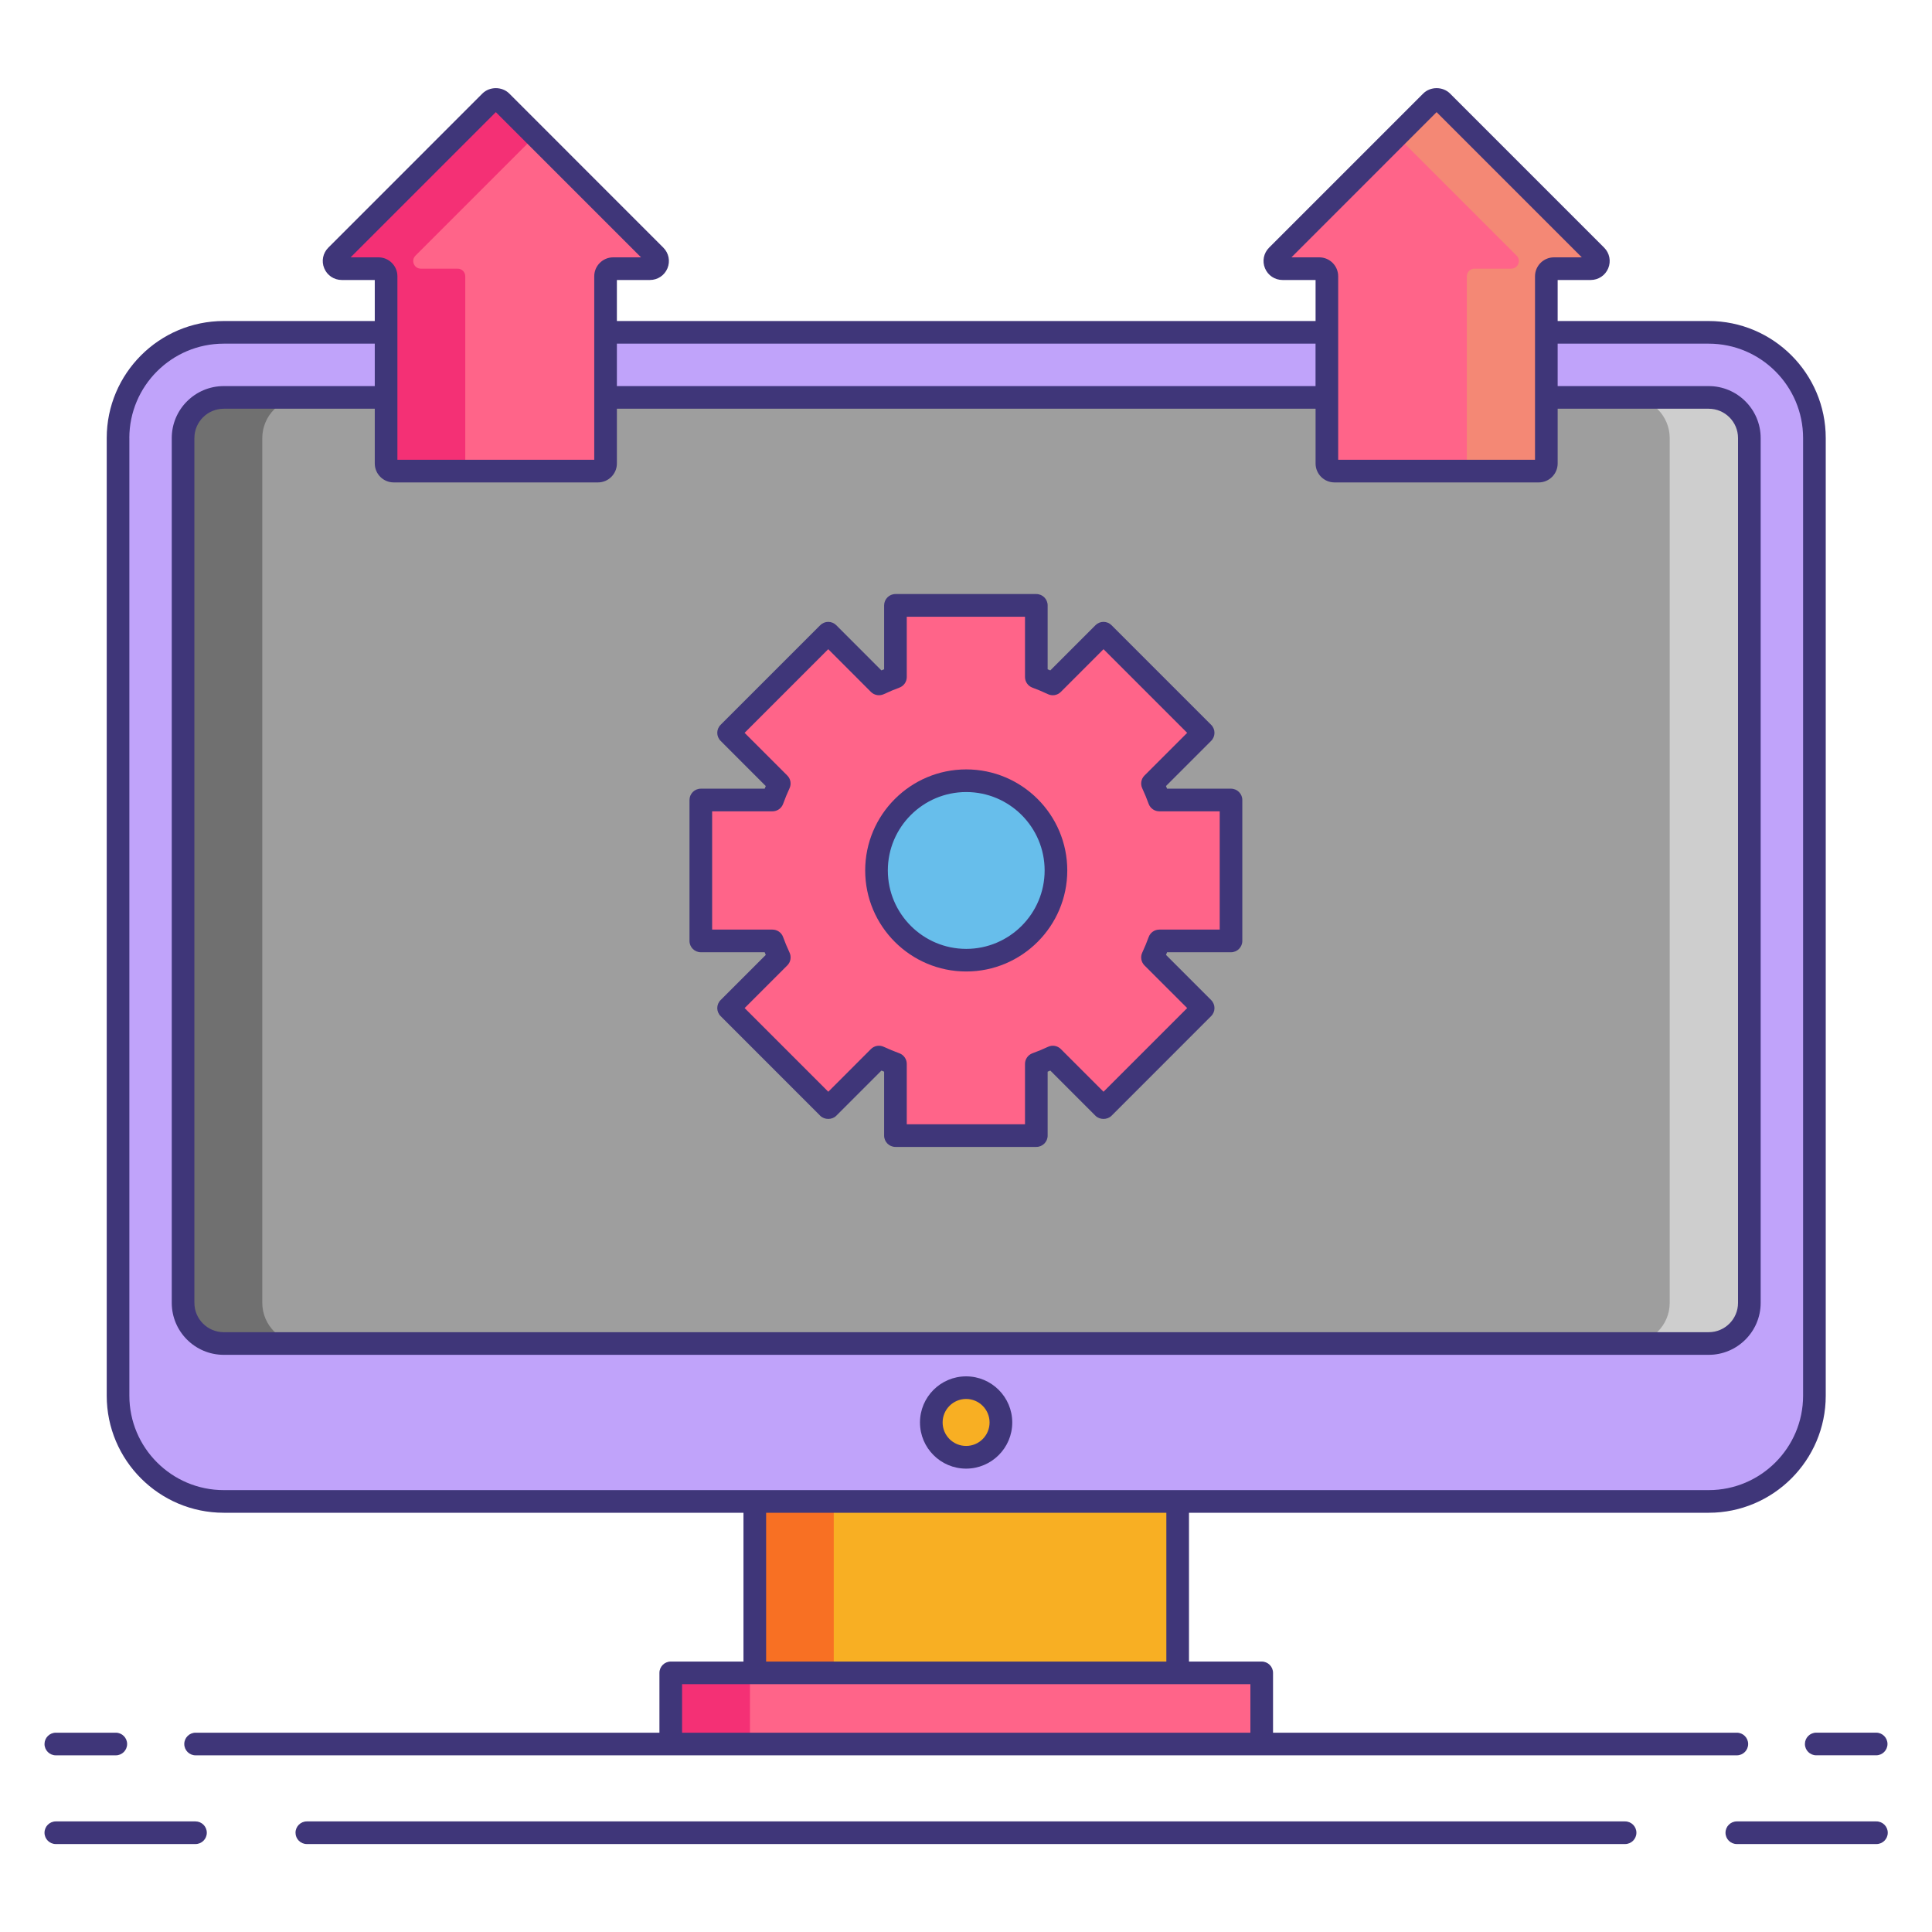 <svg width="50" height="50" viewBox="0 0 50 50" fill="none" xmlns="http://www.w3.org/2000/svg">
<path d="M5.791 38.857C4.282 38.857 3.055 37.629 3.055 36.121V11.337C3.055 9.829 4.282 8.601 5.791 8.601H44.221C45.73 8.601 46.957 9.829 46.957 11.337V36.121C46.957 37.629 45.73 38.857 44.221 38.857H5.791Z" fill="#C0A3FA"/>
<path d="M45.269 33.718C45.269 34.297 44.795 34.77 44.217 34.77H5.787C5.208 34.77 4.734 34.297 4.734 33.718V11.337C4.734 10.758 5.208 10.285 5.787 10.285H44.217C44.795 10.285 45.269 10.758 45.269 11.337V33.718Z" fill="#9E9E9E"/>
<path d="M6.788 33.718V11.337C6.788 10.758 7.262 10.285 7.84 10.285H5.787C5.208 10.285 4.734 10.758 4.734 11.337V33.718C4.734 34.297 5.208 34.77 5.787 34.77H7.84C7.262 34.77 6.788 34.297 6.788 33.718Z" fill="#707070"/>
<path d="M43.212 33.718V11.338C43.212 10.759 42.739 10.285 42.16 10.285H44.214C44.793 10.285 45.266 10.759 45.266 11.338V33.718C45.266 34.297 44.793 34.771 44.214 34.771H42.16C42.739 34.771 43.212 34.297 43.212 33.718Z" fill="#CECECE"/>
<path d="M17.355 43.294H32.649V45.135H17.355V43.294Z" fill="#FF6489"/>
<path d="M17.355 43.294H19.409V45.135H17.355V43.294Z" fill="#F43075"/>
<path d="M19.523 38.857H30.468V43.294H19.523V38.857Z" fill="#F8AF23"/>
<path d="M19.523 38.857H21.577V43.294H19.523V38.857Z" fill="#F87023"/>
<path d="M25.003 37.715C25.5 37.715 25.904 37.311 25.904 36.814C25.904 36.316 25.5 35.913 25.003 35.913C24.505 35.913 24.102 36.316 24.102 36.814C24.102 37.311 24.505 37.715 25.003 37.715Z" fill="#F8AF23"/>
<path d="M19.991 24.351C20.044 24.497 20.103 24.638 20.168 24.777L18.856 26.089L21.436 28.669L22.747 27.357C22.887 27.422 23.029 27.481 23.174 27.534V29.389H26.82V27.534C26.965 27.481 27.107 27.422 27.247 27.357L28.559 28.669L31.138 26.089L29.826 24.777C29.891 24.638 29.95 24.497 30.003 24.351H31.859V20.704H30.003C29.95 20.559 29.891 20.417 29.826 20.278L31.138 18.966L28.559 16.387L27.247 17.7C27.107 17.635 26.965 17.574 26.82 17.522V15.668H23.174V17.522C23.029 17.574 22.887 17.635 22.747 17.7L21.436 16.387L18.856 18.966L20.168 20.278C20.103 20.417 20.044 20.559 19.991 20.704H18.137V24.351H19.991V24.351Z" fill="#FF6489"/>
<path d="M24.998 24.85C26.28 24.85 27.32 23.81 27.32 22.528C27.32 21.245 26.28 20.206 24.998 20.206C23.715 20.206 22.676 21.245 22.676 22.528C22.676 23.81 23.715 24.85 24.998 24.85Z" fill="#67BEEB"/>
<path d="M40.014 7.15V11.995C40.014 12.104 39.926 12.192 39.817 12.192H34.532C34.423 12.192 34.335 12.104 34.335 11.995V7.15C34.335 7.041 34.246 6.953 34.137 6.953H33.186C33.01 6.953 32.922 6.74 33.047 6.616L37.035 2.627C37.112 2.55 37.237 2.55 37.314 2.627L41.303 6.616C41.427 6.74 41.339 6.953 41.163 6.953H40.212C40.103 6.953 40.014 7.041 40.014 7.15Z" fill="#FF6489"/>
<path d="M41.303 6.616L37.315 2.627C37.238 2.55 37.113 2.55 37.036 2.627L36.148 3.514L39.25 6.616C39.374 6.74 39.286 6.953 39.11 6.953H38.159C38.05 6.953 37.962 7.041 37.962 7.15V11.995C37.962 12.104 37.873 12.192 37.764 12.192H39.818C39.927 12.192 40.015 12.104 40.015 11.995V7.15C40.015 7.041 40.104 6.953 40.213 6.953H41.164C41.34 6.953 41.428 6.74 41.303 6.616Z" fill="#F48875"/>
<path d="M9.987 7.15V11.995C9.987 12.104 10.075 12.192 10.184 12.192H15.47C15.579 12.192 15.667 12.104 15.667 11.995V7.15C15.667 7.041 15.755 6.953 15.864 6.953H16.815C16.991 6.953 17.079 6.74 16.955 6.616L12.967 2.627C12.889 2.55 12.765 2.55 12.688 2.627L8.699 6.616C8.575 6.74 8.662 6.953 8.838 6.953H9.79C9.899 6.953 9.987 7.041 9.987 7.15Z" fill="#FF6489"/>
<path d="M12.041 11.995V7.15C12.041 7.041 11.953 6.953 11.844 6.953H10.892C10.716 6.953 10.628 6.74 10.753 6.616L13.854 3.514L12.967 2.627C12.89 2.55 12.765 2.55 12.688 2.627L8.699 6.616C8.575 6.74 8.662 6.953 8.838 6.953H9.79C9.899 6.953 9.987 7.041 9.987 7.15V11.995C9.987 12.104 10.075 12.192 10.184 12.192H12.238C12.129 12.192 12.041 12.104 12.041 11.995Z" fill="#F43075"/>
<path d="M5.791 39.15H19.241V43.001H17.359C17.197 43.001 17.066 43.132 17.066 43.294V44.842H5.062C4.9 44.842 4.769 44.973 4.769 45.135C4.769 45.297 4.9 45.428 5.062 45.428H17.359H32.653H44.949C45.111 45.428 45.242 45.297 45.242 45.135C45.242 44.973 45.111 44.842 44.949 44.842H32.946V43.294C32.946 43.132 32.815 43.001 32.653 43.001H30.771V39.15H44.221C45.891 39.15 47.25 37.791 47.25 36.121V11.337C47.25 9.667 45.891 8.308 44.221 8.308H40.312V7.246H41.168C41.367 7.246 41.545 7.127 41.621 6.943C41.697 6.759 41.656 6.55 41.515 6.409L37.526 2.42C37.341 2.235 37.018 2.235 36.833 2.42L32.844 6.409C32.703 6.55 32.661 6.759 32.738 6.943C32.814 7.127 32.992 7.246 33.191 7.246H34.047V8.308H15.965V7.246H16.821C17.02 7.246 17.198 7.127 17.274 6.943C17.35 6.759 17.308 6.55 17.167 6.409L13.179 2.42C12.994 2.235 12.671 2.235 12.485 2.42L8.497 6.409C8.356 6.55 8.314 6.759 8.391 6.943C8.467 7.127 8.645 7.246 8.844 7.246H9.699V8.308H5.791C4.121 8.308 2.762 9.667 2.762 11.337V36.121C2.762 37.791 4.12 39.15 5.791 39.15ZM32.36 44.842H17.652V43.587H19.533H30.478H32.36V44.842H32.36ZM30.185 43.001H19.827V39.15H30.185V43.001ZM10.19 12.485H15.475C15.745 12.485 15.965 12.265 15.965 11.995V10.578H34.047V11.995C34.047 12.265 34.266 12.485 34.537 12.485H39.822C40.092 12.485 40.312 12.265 40.312 11.995V10.578H44.221C44.64 10.578 44.98 10.918 44.98 11.337V33.718C44.98 34.137 44.64 34.477 44.221 34.477H5.791C5.372 34.477 5.031 34.137 5.031 33.718V11.337C5.031 10.918 5.372 10.578 5.791 10.578H9.699V11.995C9.699 12.265 9.919 12.485 10.19 12.485ZM33.422 6.66L37.179 2.902L40.937 6.66H40.217C39.946 6.66 39.726 6.88 39.726 7.15V11.899H34.632V7.15C34.632 6.88 34.413 6.66 34.142 6.66H33.422V6.66ZM34.046 8.894V9.992H15.965V8.894H34.046ZM9.074 6.66L12.832 2.902L16.59 6.66H15.87C15.599 6.66 15.379 6.88 15.379 7.15V11.899H10.285V7.15C10.285 6.88 10.065 6.66 9.795 6.66H9.074V6.66ZM3.347 11.337C3.347 9.99 4.443 8.894 5.79 8.894H9.699V9.992H5.791C5.049 9.992 4.445 10.595 4.445 11.337V33.718C4.445 34.46 5.049 35.063 5.791 35.063H44.221C44.962 35.063 45.566 34.46 45.566 33.718V11.337C45.566 10.595 44.962 9.992 44.221 9.992H40.312V8.894H44.221C45.568 8.894 46.664 9.99 46.664 11.337V36.121C46.664 37.468 45.568 38.564 44.221 38.564H30.478H19.533H5.791C4.444 38.564 3.348 37.468 3.348 36.121V11.337H3.347Z" fill="#3F3679"/>
<path d="M25.003 38.008C25.661 38.008 26.197 37.472 26.197 36.814C26.197 36.155 25.661 35.62 25.003 35.62C24.344 35.62 23.809 36.155 23.809 36.814C23.809 37.472 24.344 38.008 25.003 38.008ZM25.003 36.205C25.338 36.205 25.61 36.478 25.61 36.813C25.61 37.149 25.338 37.421 25.003 37.421C24.667 37.421 24.395 37.149 24.395 36.813C24.395 36.478 24.667 36.205 25.003 36.205Z" fill="#3F3679"/>
<path d="M18.137 24.644H19.79C19.799 24.667 19.808 24.69 19.818 24.713L18.649 25.882C18.534 25.997 18.534 26.182 18.649 26.296L21.228 28.876C21.338 28.985 21.533 28.985 21.642 28.876L22.812 27.706C22.835 27.716 22.858 27.726 22.881 27.735V29.389C22.881 29.551 23.012 29.682 23.174 29.682H26.82C26.982 29.682 27.113 29.551 27.113 29.389V27.735C27.136 27.725 27.159 27.716 27.182 27.706L28.351 28.876C28.461 28.985 28.656 28.985 28.766 28.876L31.345 26.296C31.459 26.182 31.459 25.997 31.345 25.882L30.176 24.713C30.185 24.69 30.195 24.667 30.204 24.644H31.858C32.02 24.644 32.151 24.513 32.151 24.351V20.704C32.151 20.543 32.02 20.411 31.858 20.411H30.204C30.195 20.389 30.185 20.366 30.175 20.343L31.345 19.173C31.459 19.059 31.459 18.873 31.345 18.759L28.766 16.18C28.711 16.125 28.636 16.094 28.558 16.094C28.481 16.094 28.406 16.125 28.351 16.18L27.182 17.35C27.159 17.34 27.136 17.33 27.113 17.321V15.668C27.113 15.506 26.982 15.374 26.82 15.374H23.173C23.012 15.374 22.881 15.506 22.881 15.668V17.321C22.858 17.331 22.835 17.34 22.811 17.35L21.642 16.18C21.587 16.125 21.513 16.094 21.435 16.094C21.357 16.094 21.283 16.125 21.228 16.18L18.649 18.759C18.534 18.873 18.534 19.059 18.649 19.173L19.818 20.343C19.809 20.366 19.799 20.388 19.79 20.411H18.137C17.975 20.411 17.844 20.543 17.844 20.704V24.351C17.844 24.513 17.975 24.644 18.137 24.644ZM18.43 20.997H19.991C20.114 20.997 20.225 20.92 20.267 20.804C20.314 20.672 20.371 20.536 20.433 20.401C20.485 20.29 20.462 20.157 20.375 20.071L19.27 18.966L21.435 16.801L22.54 17.907C22.627 17.994 22.759 18.017 22.871 17.966C23.018 17.897 23.15 17.842 23.273 17.797C23.39 17.755 23.467 17.645 23.467 17.522V15.961H26.527V17.522C26.527 17.645 26.605 17.755 26.721 17.797C26.845 17.842 26.977 17.897 27.123 17.966C27.235 18.018 27.367 17.994 27.454 17.907L28.559 16.801L30.724 18.966L29.619 20.071C29.532 20.157 29.509 20.29 29.561 20.401C29.624 20.537 29.68 20.673 29.727 20.804C29.77 20.92 29.88 20.997 30.003 20.997H31.566V24.058H30.003C29.88 24.058 29.769 24.135 29.727 24.252C29.681 24.38 29.627 24.511 29.561 24.654C29.509 24.765 29.532 24.898 29.619 24.985L30.724 26.089L28.559 28.254L27.454 27.149C27.367 27.062 27.235 27.039 27.124 27.091C26.989 27.154 26.853 27.21 26.721 27.258C26.605 27.3 26.527 27.41 26.527 27.533V29.096H23.467V27.533C23.467 27.41 23.39 27.3 23.274 27.258C23.142 27.21 23.006 27.154 22.871 27.091C22.759 27.039 22.627 27.062 22.54 27.149L21.436 28.254L19.271 26.089L20.375 24.985C20.462 24.898 20.486 24.765 20.434 24.654C20.368 24.512 20.314 24.381 20.267 24.252C20.226 24.135 20.115 24.058 19.991 24.058H18.43V20.997H18.43Z" fill="#3F3679"/>
<path d="M25.006 25.142C26.448 25.142 27.621 23.969 27.621 22.527C27.621 21.085 26.448 19.912 25.006 19.912C23.564 19.912 22.391 21.085 22.391 22.527C22.391 23.969 23.564 25.142 25.006 25.142ZM25.006 20.498C26.125 20.498 27.035 21.408 27.035 22.527C27.035 23.646 26.124 24.557 25.006 24.557C23.887 24.557 22.977 23.646 22.977 22.527C22.977 21.408 23.887 20.498 25.006 20.498Z" fill="#3F3679"/>
<path d="M5.059 47.138H1.445C1.283 47.138 1.152 47.269 1.152 47.431C1.152 47.593 1.283 47.724 1.445 47.724H5.059C5.221 47.724 5.352 47.593 5.352 47.431C5.352 47.269 5.22 47.138 5.059 47.138Z" fill="#3F3679"/>
<path d="M48.562 47.138H44.949C44.787 47.138 44.656 47.269 44.656 47.431C44.656 47.593 44.787 47.724 44.949 47.724H48.562C48.724 47.724 48.855 47.593 48.855 47.431C48.855 47.269 48.724 47.138 48.562 47.138Z" fill="#3F3679"/>
<path d="M42.057 47.138H7.941C7.779 47.138 7.648 47.269 7.648 47.431C7.648 47.592 7.779 47.724 7.941 47.724H42.057C42.219 47.724 42.35 47.592 42.35 47.431C42.35 47.269 42.219 47.138 42.057 47.138Z" fill="#3F3679"/>
<path d="M1.445 45.428H2.997C3.159 45.428 3.29 45.297 3.29 45.135C3.29 44.974 3.159 44.842 2.997 44.842H1.445C1.283 44.842 1.152 44.974 1.152 45.135C1.152 45.297 1.283 45.428 1.445 45.428Z" fill="#3F3679"/>
<path d="M46.711 45.134C46.711 45.296 46.842 45.427 47.004 45.427H48.556C48.717 45.427 48.848 45.296 48.848 45.134C48.848 44.973 48.717 44.841 48.556 44.841H47.004C46.842 44.841 46.711 44.973 46.711 45.134Z" fill="#3F3679"/>
</svg>
